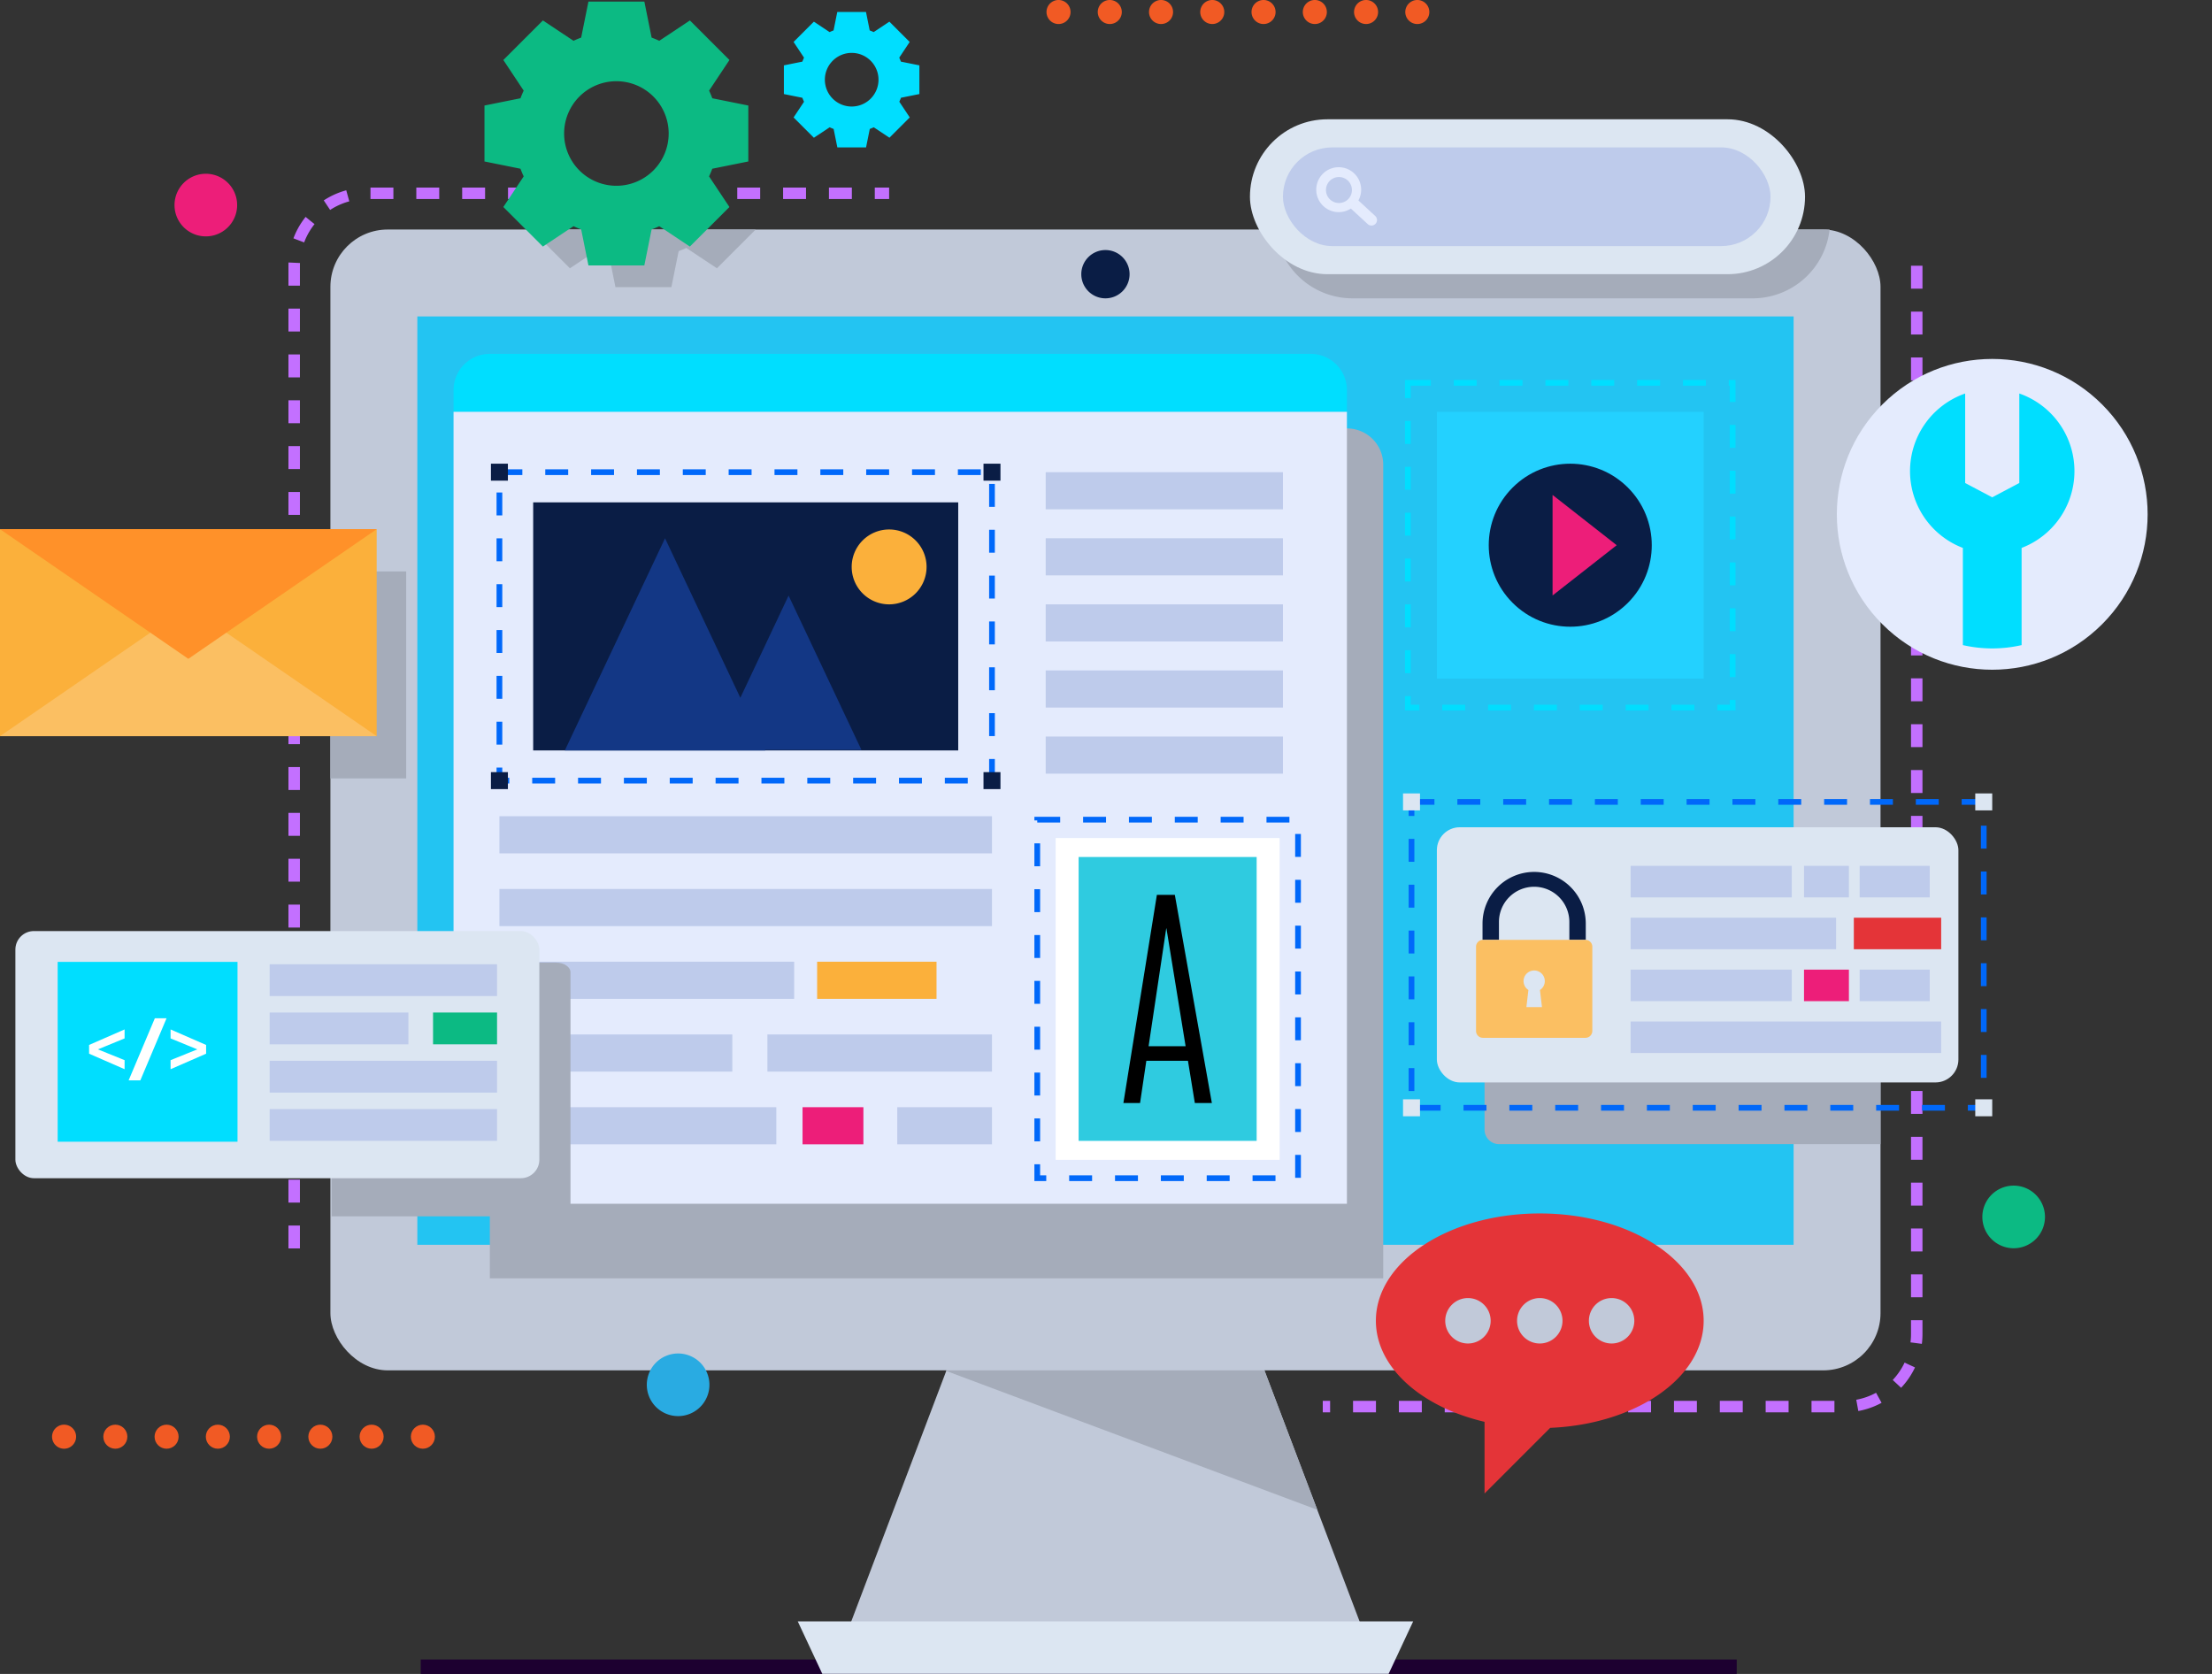 <svg xmlns="http://www.w3.org/2000/svg" width="257.64" height="194.977" viewBox="0 0 257.64 194.977">
  <rect x="0" y="0" width="257.64" height="194.977" fill="#333333" stroke="none"/>
  <g id="Grupo_83558" data-name="Grupo 83558" transform="translate(-51.192 -102.616)">
    <g id="Grupo_83491" data-name="Grupo 83491" transform="translate(100.195 295.906)">
      <rect id="Rectángulo_14767" data-name="Rectángulo 14767" width="153.279" height="1.687" transform="translate(0)" fill="#1d0030"/>
    </g>
    <g id="Grupo_83557" data-name="Grupo 83557" transform="translate(51.192 102.616)">
      <g id="Grupo_83556" data-name="Grupo 83556">
        <g id="Grupo_83492" data-name="Grupo 83492" transform="translate(34.265 22.516)">
          <path id="Trazado_112653" data-name="Trazado 112653" d="M364.161,151.593V276.037a8.447,8.447,0,0,1-8.437,8.437H294.979" transform="translate(-175.176 -143.156)" fill="none" stroke="#c370ff" stroke-miterlimit="10" stroke-width="1.335" stroke-dasharray="2.67 2.67"/>
          <path id="Trazado_112654" data-name="Trazado 112654" d="M105.411,261.141V146.68a8.446,8.446,0,0,1,8.437-8.437h60.858" transform="translate(-105.411 -138.243)" fill="none" stroke="#c370ff" stroke-miterlimit="10" stroke-width="1.335" stroke-dasharray="2.67 2.67"/>
        </g>
        <g id="Grupo_83495" data-name="Grupo 83495" transform="translate(38.483 26.734)">
          <g id="Grupo_83493" data-name="Grupo 83493" transform="translate(54.436 118.257)">
            <path id="Trazado_112655" data-name="Trazado 112655" d="M250.643,332.039H224.7l-16.663,43.942h59.264Z" transform="translate(-201.835 -332.039)" fill="#c1c9d9"/>
            <path id="Trazado_112656" data-name="Trazado 112656" d="M267.041,407.553H201.078l-2.858-6.11H269.9Z" transform="translate(-198.221 -357.581)" fill="#dce6f2"/>
            <path id="Trazado_112657" data-name="Trazado 112657" d="M225.59,352.53,268.806,368.7l-7.93-20.913H227.389Z" transform="translate(-208.293 -337.835)" fill="#a5acba" style="mix-blend-mode: multiply;isolation: isolate"/>
          </g>
          <g id="Grupo_83494" data-name="Grupo 83494">
            <rect id="Rectángulo_14768" data-name="Rectángulo 14768" width="180.549" height="132.881" rx="6.675" fill="#c1c9d9"/>
            <path id="Trazado_112658" data-name="Trazado 112658" d="M256.1,151.513a2.812,2.812,0,1,1-2.812-2.812A2.812,2.812,0,0,1,256.1,151.513Z" transform="translate(-163.017 -146.31)" fill="#0a1d45"/>
            <rect id="Rectángulo_14769" data-name="Rectángulo 14769" width="108.132" height="160.3" transform="translate(170.425 10.124) rotate(90)" fill="#23c4f2"/>
          </g>
        </g>
        <g id="Grupo_83500" data-name="Grupo 83500" transform="translate(6.064)">
          <g id="Grupo_83498" data-name="Grupo 83498">
            <g id="Grupo_83496" data-name="Grupo 83496" transform="translate(0 165.942)">
              <path id="Trazado_112659" data-name="Trazado 112659" d="M63.587,366.591a1.4,1.4,0,1,1-1.4-1.4A1.4,1.4,0,0,1,63.587,366.591Z" transform="translate(-60.787 -365.191)" fill="#f15a24"/>
              <circle id="Elipse_4091" data-name="Elipse 4091" cx="1.4" cy="1.4" r="1.4" transform="translate(5.97 0)" fill="#f15a24"/>
              <circle id="Elipse_4092" data-name="Elipse 4092" cx="1.4" cy="1.4" r="1.4" transform="translate(11.94 0)" fill="#f15a24"/>
              <circle id="Elipse_4093" data-name="Elipse 4093" cx="1.4" cy="1.4" r="1.4" transform="translate(17.91 0)" fill="#f15a24"/>
              <circle id="Elipse_4094" data-name="Elipse 4094" cx="1.4" cy="1.4" r="1.4" transform="translate(23.88 0)" fill="#f15a24"/>
              <circle id="Elipse_4095" data-name="Elipse 4095" cx="1.4" cy="1.4" r="1.4" transform="translate(29.85 0)" fill="#f15a24"/>
              <circle id="Elipse_4096" data-name="Elipse 4096" cx="1.4" cy="1.4" r="1.4" transform="translate(35.82 0)" fill="#f15a24"/>
              <circle id="Elipse_4097" data-name="Elipse 4097" cx="1.4" cy="1.4" r="1.4" transform="translate(41.79 0)" fill="#f15a24"/>
            </g>
            <g id="Grupo_83497" data-name="Grupo 83497" transform="translate(115.827)">
              <path id="Trazado_112660" data-name="Trazado 112660" d="M246.864,104.015a1.4,1.4,0,1,1-1.4-1.4A1.4,1.4,0,0,1,246.864,104.015Z" transform="translate(-244.064 -102.616)" fill="#f15a24"/>
              <path id="Trazado_112661" data-name="Trazado 112661" d="M256.31,104.015a1.4,1.4,0,1,1-1.4-1.4A1.4,1.4,0,0,1,256.31,104.015Z" transform="translate(-247.541 -102.616)" fill="#f15a24"/>
              <path id="Trazado_112662" data-name="Trazado 112662" d="M265.757,104.015a1.4,1.4,0,1,1-1.4-1.4A1.4,1.4,0,0,1,265.757,104.015Z" transform="translate(-251.017 -102.616)" fill="#f15a24"/>
              <path id="Trazado_112663" data-name="Trazado 112663" d="M275.2,104.015a1.4,1.4,0,1,1-1.4-1.4A1.4,1.4,0,0,1,275.2,104.015Z" transform="translate(-254.494 -102.616)" fill="#f15a24"/>
              <path id="Trazado_112664" data-name="Trazado 112664" d="M284.65,104.015a1.4,1.4,0,1,1-1.4-1.4A1.4,1.4,0,0,1,284.65,104.015Z" transform="translate(-257.97 -102.616)" fill="#f15a24"/>
              <path id="Trazado_112665" data-name="Trazado 112665" d="M294.1,104.015a1.4,1.4,0,1,1-1.4-1.4A1.4,1.4,0,0,1,294.1,104.015Z" transform="translate(-261.447 -102.616)" fill="#f15a24"/>
              <path id="Trazado_112666" data-name="Trazado 112666" d="M303.543,104.015a1.4,1.4,0,1,1-1.4-1.4A1.4,1.4,0,0,1,303.543,104.015Z" transform="translate(-264.923 -102.616)" fill="#f15a24"/>
              <path id="Trazado_112667" data-name="Trazado 112667" d="M312.989,104.015a1.4,1.4,0,1,1-1.4-1.4A1.4,1.4,0,0,1,312.989,104.015Z" transform="translate(-268.4 -102.616)" fill="#f15a24"/>
            </g>
          </g>
          <g id="Grupo_83499" data-name="Grupo 83499" transform="translate(14.263 20.239)">
            <path id="Trazado_112668" data-name="Trazado 112668" d="M423.833,324.777a3.647,3.647,0,1,1-3.647-3.647A3.647,3.647,0,0,1,423.833,324.777Z" transform="translate(-205.974 -203.272)" fill="#0cba83"/>
            <path id="Trazado_112669" data-name="Trazado 112669" d="M90.65,138.287A3.647,3.647,0,1,1,87,134.64,3.647,3.647,0,0,1,90.65,138.287Z" transform="translate(-83.356 -134.64)" fill="#ed1e79"/>
            <path id="Trazado_112670" data-name="Trazado 112670" d="M177.69,355.714a3.647,3.647,0,1,1-3.647-3.647A3.647,3.647,0,0,1,177.69,355.714Z" transform="translate(-115.388 -214.657)" fill="#29abe2"/>
          </g>
        </g>
        <g id="Grupo_83517" data-name="Grupo 83517" transform="translate(52.826 41.217)">
          <g id="Grupo_83502" data-name="Grupo 83502">
            <path id="Trazado_112671" data-name="Trazado 112671" d="M241.307,181.576H145.689a4.219,4.219,0,0,0-4.218,4.218v94.774H245.526V185.794A4.219,4.219,0,0,0,241.307,181.576Z" transform="translate(-137.243 -172.892)" fill="#a5acba" style="mix-blend-mode: multiply;isolation: isolate"/>
            <g id="Grupo_83501" data-name="Grupo 83501">
              <path id="Trazado_112672" data-name="Trazado 112672" d="M238.835,172.053a4.218,4.218,0,0,0-4.218-4.218H139a4.218,4.218,0,0,0-4.218,4.218v2.531H238.835Z" transform="translate(-134.781 -167.835)" fill="#00deff"/>
              <rect id="Rectángulo_14770" data-name="Rectángulo 14770" width="104.055" height="92.243" transform="translate(0 6.75)" fill="#e4ebfd"/>
            </g>
          </g>
          <g id="Grupo_83516" data-name="Grupo 83516" transform="translate(4.355 12.792)">
            <g id="Grupo_83503" data-name="Grupo 83503" transform="translate(64.616 0.988)">
              <rect id="Rectángulo_14771" data-name="Rectángulo 14771" width="27.631" height="4.325" fill="#becbeb"/>
              <rect id="Rectángulo_14772" data-name="Rectángulo 14772" width="27.631" height="4.325" transform="translate(0 7.698)" fill="#becbeb"/>
              <rect id="Rectángulo_14773" data-name="Rectángulo 14773" width="27.631" height="4.325" transform="translate(0 15.396)" fill="#becbeb"/>
              <rect id="Rectángulo_14774" data-name="Rectángulo 14774" width="27.631" height="4.325" transform="translate(0 23.093)" fill="#becbeb"/>
              <rect id="Rectángulo_14775" data-name="Rectángulo 14775" width="27.631" height="4.325" transform="translate(0 30.791)" fill="#becbeb"/>
            </g>
            <g id="Grupo_83506" data-name="Grupo 83506" transform="translate(63.632 41.462)">
              <rect id="Rectángulo_14776" data-name="Rectángulo 14776" width="30.373" height="41.762" fill="none" stroke="#0068fa" stroke-miterlimit="10" stroke-width="0.667" stroke-dasharray="2.67 2.67"/>
              <g id="Grupo_83505" data-name="Grupo 83505" transform="translate(2.145 2.141)">
                <rect id="Rectángulo_14777" data-name="Rectángulo 14777" width="26.082" height="37.481" fill="#fff"/>
                <rect id="Rectángulo_14778" data-name="Rectángulo 14778" width="20.737" height="33.064" transform="translate(2.673 2.208)" fill="#2fcbe0"/>
                <g id="Grupo_83504" data-name="Grupo 83504" transform="translate(7.89 6.619)">
                  <path id="Trazado_112673" data-name="Trazado 112673" d="M262.136,267.544h2.092l4.312,24.243h-1.984l-.8-4.917h-4.849l-.73,4.917h-1.941Zm3.347,17.632-2.232-13.72h-.027l-2.053,13.72Z" transform="translate(-258.238 -267.544)"/>
                </g>
              </g>
            </g>
            <g id="Grupo_83515" data-name="Grupo 83515">
              <g id="Grupo_83507" data-name="Grupo 83507" transform="translate(0.988 41.063)">
                <rect id="Rectángulo_14779" data-name="Rectángulo 14779" width="57.371" height="4.325" fill="#becbeb"/>
                <rect id="Rectángulo_14780" data-name="Rectángulo 14780" width="57.371" height="4.325" transform="translate(0 8.473)" fill="#becbeb"/>
                <rect id="Rectángulo_14781" data-name="Rectángulo 14781" width="34.329" height="4.325" transform="translate(0 16.946)" fill="#becbeb"/>
                <rect id="Rectángulo_14782" data-name="Rectángulo 14782" width="27.128" height="4.325" transform="translate(0 25.419)" fill="#becbeb"/>
                <rect id="Rectángulo_14783" data-name="Rectángulo 14783" width="7.087" height="4.325" transform="translate(35.307 33.891)" fill="#ed1e79"/>
                <rect id="Rectángulo_14784" data-name="Rectángulo 14784" width="32.25" height="4.325" transform="translate(0 33.891)" fill="#becbeb"/>
                <rect id="Rectángulo_14785" data-name="Rectángulo 14785" width="13.906" height="4.325" transform="translate(37.006 16.946)" fill="#fbb03b"/>
                <rect id="Rectángulo_14786" data-name="Rectángulo 14786" width="26.159" height="4.325" transform="translate(31.212 25.419)" fill="#becbeb"/>
                <rect id="Rectángulo_14787" data-name="Rectángulo 14787" width="11.032" height="4.325" transform="translate(46.339 33.891)" fill="#becbeb"/>
              </g>
              <g id="Grupo_83514" data-name="Grupo 83514">
                <g id="Grupo_83509" data-name="Grupo 83509" transform="translate(4.92 4.505)">
                  <rect id="Rectángulo_14788" data-name="Rectángulo 14788" width="49.507" height="28.894" fill="#0a1d45"/>
                  <g id="Grupo_83508" data-name="Grupo 83508" transform="translate(3.687 3.156)">
                    <path id="Trazado_112674" data-name="Trazado 112674" d="M181.353,208.5l-5.618,11.9-8.773-18.577-11.671,24.713h23.342l-.033-.069h11.237Z" transform="translate(-155.291 -200.796)" fill="#133785"/>
                    <path id="Trazado_112675" data-name="Trazado 112675" d="M212.519,200.2a4.361,4.361,0,1,0,4.361,4.361A4.361,4.361,0,0,0,212.519,200.2Z" transform="translate(-174.747 -200.199)" fill="#fbb03b"/>
                  </g>
                </g>
                <g id="Grupo_83513" data-name="Grupo 83513">
                  <rect id="Rectángulo_14789" data-name="Rectángulo 14789" width="57.371" height="35.927" transform="translate(0.988 0.988)" fill="none" stroke="#0068fa" stroke-miterlimit="10" stroke-width="0.667" stroke-dasharray="2.67 2.67"/>
                  <g id="Grupo_83512" data-name="Grupo 83512">
                    <g id="Grupo_83510" data-name="Grupo 83510">
                      <rect id="Rectángulo_14790" data-name="Rectángulo 14790" width="1.976" height="1.976" transform="translate(57.371)" fill="#0a1d45"/>
                      <rect id="Rectángulo_14791" data-name="Rectángulo 14791" width="1.976" height="1.976" fill="#0a1d45"/>
                    </g>
                    <g id="Grupo_83511" data-name="Grupo 83511" transform="translate(0 35.927)">
                      <rect id="Rectángulo_14792" data-name="Rectángulo 14792" width="1.976" height="1.976" transform="translate(57.371)" fill="#0a1d45"/>
                      <rect id="Rectángulo_14793" data-name="Rectángulo 14793" width="1.976" height="1.976" fill="#0a1d45"/>
                    </g>
                  </g>
                </g>
              </g>
            </g>
          </g>
        </g>
        <g id="Grupo_83520" data-name="Grupo 83520" transform="translate(163.982 44.592)">
          <rect id="Rectángulo_14794" data-name="Rectángulo 14794" width="37.824" height="37.824" fill="none" stroke="#00deff" stroke-miterlimit="10" stroke-width="0.667" stroke-dasharray="2.67 2.67"/>
          <g id="Grupo_83519" data-name="Grupo 83519" transform="translate(3.375 3.375)">
            <rect id="Rectángulo_14795" data-name="Rectángulo 14795" width="31.074" height="31.074" fill="#23d1ff"/>
            <g id="Grupo_83518" data-name="Grupo 83518" transform="translate(2.11 2.11)">
              <circle id="Elipse_4098" data-name="Elipse 4098" cx="9.494" cy="9.494" r="9.494" transform="translate(0 13.427) rotate(-45)" fill="#0a1d45"/>
              <path id="Trazado_112676" data-name="Trazado 112676" d="M337.332,193.836v11.709l7.469-5.854Z" transform="translate(-325.965 -186.264)" fill="#ed1e79"/>
            </g>
          </g>
        </g>
        <g id="Grupo_83523" data-name="Grupo 83523" transform="translate(145.586 13.895)">
          <path id="Trazado_112677" data-name="Trazado 112677" d="M286.275,144.918a9.018,9.018,0,0,0,8.96,8.015h46.614a9.018,9.018,0,0,0,8.96-8.015Z" transform="translate(-283.293 -132.079)" fill="#a5acba" style="mix-blend-mode: multiply;isolation: isolate"/>
          <g id="Grupo_83522" data-name="Grupo 83522">
            <rect id="Rectángulo_14796" data-name="Rectángulo 14796" width="64.652" height="18.042" rx="9.021" fill="#dce6f2"/>
            <g id="Grupo_83521" data-name="Grupo 83521" transform="translate(3.843 3.273)">
              <rect id="Rectángulo_14797" data-name="Rectángulo 14797" width="56.79" height="11.495" rx="5.748" fill="#becbeb"/>
              <path id="Trazado_112678" data-name="Trazado 112678" d="M300.685,139.161l-1.958-1.807a2.616,2.616,0,1,0-.878.944l1.961,1.809a.644.644,0,1,0,.875-.946Zm-2.712-3.022a1.513,1.513,0,1,1-1.513-1.513A1.515,1.515,0,0,1,297.973,136.139Z" transform="translate(-289.936 -131.174)" fill="#e4ebfd"/>
            </g>
          </g>
        </g>
        <g id="Grupo_83535" data-name="Grupo 83535" transform="translate(163.416 92.415)">
          <path id="Trazado_112679" data-name="Trazado 112679" d="M370.916,266.459H326.482a1.687,1.687,0,0,0-1.687,1.687v26.347a1.687,1.687,0,0,0,1.687,1.687h44.433Z" transform="translate(-315.3 -255.329)" fill="#a5acba" style="mix-blend-mode: multiply;isolation: isolate"/>
          <g id="Grupo_83534" data-name="Grupo 83534">
            <g id="Grupo_83527" data-name="Grupo 83527">
              <rect id="Rectángulo_14798" data-name="Rectángulo 14798" width="66.65" height="35.628" transform="translate(0.988 0.988)" fill="none" stroke="#0068fa" stroke-miterlimit="10" stroke-width="0.667" stroke-dasharray="2.67 2.67"/>
              <g id="Grupo_83526" data-name="Grupo 83526">
                <g id="Grupo_83524" data-name="Grupo 83524">
                  <rect id="Rectángulo_14799" data-name="Rectángulo 14799" width="1.976" height="1.976" transform="translate(66.65)" fill="#dce6f2"/>
                  <rect id="Rectángulo_14800" data-name="Rectángulo 14800" width="1.976" height="1.976" fill="#dce6f2"/>
                </g>
                <g id="Grupo_83525" data-name="Grupo 83525" transform="translate(0 35.628)">
                  <rect id="Rectángulo_14801" data-name="Rectángulo 14801" width="1.976" height="1.976" transform="translate(66.65)" fill="#dce6f2"/>
                  <rect id="Rectángulo_14802" data-name="Rectángulo 14802" width="1.976" height="1.976" fill="#dce6f2"/>
                </g>
              </g>
            </g>
            <g id="Grupo_83533" data-name="Grupo 83533" transform="translate(3.941 3.941)">
              <rect id="Rectángulo_14803" data-name="Rectángulo 14803" width="60.745" height="29.722" rx="2.67" fill="#dce6f2"/>
              <g id="Grupo_83532" data-name="Grupo 83532" transform="translate(4.566 4.495)">
                <g id="Grupo_83530" data-name="Grupo 83530" transform="translate(18.002)">
                  <g id="Grupo_83528" data-name="Grupo 83528">
                    <rect id="Rectángulo_14804" data-name="Rectángulo 14804" width="18.768" height="3.672" fill="#becbeb"/>
                    <rect id="Rectángulo_14805" data-name="Rectángulo 14805" width="23.93" height="3.672" transform="translate(0 6.041)" fill="#becbeb"/>
                    <rect id="Rectángulo_14806" data-name="Rectángulo 14806" width="10.173" height="3.672" transform="translate(25.998 6.041)" fill="#e43438"/>
                    <rect id="Rectángulo_14807" data-name="Rectángulo 14807" width="5.229" height="3.672" transform="translate(25.424 3.672) rotate(180)" fill="#becbeb"/>
                    <rect id="Rectángulo_14808" data-name="Rectángulo 14808" width="8.161" height="3.672" transform="translate(34.837 3.672) rotate(180)" fill="#becbeb"/>
                  </g>
                  <g id="Grupo_83529" data-name="Grupo 83529" transform="translate(0 12.089)">
                    <rect id="Rectángulo_14809" data-name="Rectángulo 14809" width="18.768" height="3.672" fill="#becbeb"/>
                    <rect id="Rectángulo_14810" data-name="Rectángulo 14810" width="36.17" height="3.672" transform="translate(0 6.041)" fill="#becbeb"/>
                    <rect id="Rectángulo_14811" data-name="Rectángulo 14811" width="5.229" height="3.672" transform="translate(25.424 3.672) rotate(180)" fill="#ed1e79"/>
                    <rect id="Rectángulo_14812" data-name="Rectángulo 14812" width="8.161" height="3.672" transform="translate(34.837 3.672) rotate(180)" fill="#becbeb"/>
                  </g>
                </g>
                <g id="Grupo_83531" data-name="Grupo 83531" transform="translate(0 0.708)">
                  <path id="Trazado_112680" data-name="Trazado 112680" d="M330.438,263.316h0a6.016,6.016,0,0,0-6.017,6.016v1.9h1.913v-2.088a4.1,4.1,0,0,1,4.1-4.1h0a4.1,4.1,0,0,1,4.1,4.1v2.088h1.913v-1.9A6.016,6.016,0,0,0,330.438,263.316Z" transform="translate(-323.669 -263.316)" fill="#0a1d45"/>
                  <path id="Trazado_112681" data-name="Trazado 112681" d="M335.971,275.837H324.028a.8.8,0,0,0-.8.8v9.81a.8.8,0,0,0,.8.8h11.943a.8.8,0,0,0,.8-.8v-9.81A.8.8,0,0,0,335.971,275.837Zm-5.063,7.835h-1.816l.235-1.994a1.237,1.237,0,1,1,1.346,0Z" transform="translate(-323.231 -267.924)" fill="#fbbf62"/>
                </g>
              </g>
            </g>
          </g>
        </g>
        <g id="Grupo_83555" data-name="Grupo 83555" transform="translate(0 0.184)">
          <path id="Trazado_112682" data-name="Trazado 112682" d="M323.857,326.26c-10.542,0-19.088,5.6-19.088,12.5,0,5.426,5.279,10.042,12.656,11.771v8.347l7.646-7.646c9.976-.411,17.874-5.836,17.874-12.473C342.945,331.857,334.4,326.26,323.857,326.26Zm-8.366,15.147a2.646,2.646,0,1,1,2.647-2.647A2.647,2.647,0,0,1,315.491,341.407Zm8.366,0a2.646,2.646,0,1,1,2.647-2.647A2.647,2.647,0,0,1,323.857,341.407Zm8.366,0a2.646,2.646,0,1,1,2.647-2.647A2.647,2.647,0,0,1,332.223,341.407Z" transform="translate(-144.514 -185.105)" fill="#e43438"/>
          <g id="Grupo_83543" data-name="Grupo 83543" transform="translate(56.428)">
            <g id="Grupo_83537" data-name="Grupo 83537" transform="translate(34.887 1.215)">
              <g id="Grupo_83536" data-name="Grupo 83536">
                <path id="Trazado_112683" data-name="Trazado 112683" d="M211.451,114.386v-3.343l-2.153-.434h0c-.058-.157-.123-.312-.193-.463l0,0,1.215-1.828-2.364-2.364-1.828,1.215,0,0c-.151-.07-.305-.136-.463-.193h0l-.434-2.153h-3.343l-.434,2.153h0c-.157.058-.311.123-.463.193l0,0-1.829-1.215-2.364,2.364,1.215,1.828,0,0c-.07.151-.135.305-.193.463h0l-2.152.434v3.343l2.152.434h0c.058.158.123.312.193.463l0,0-1.215,1.829,2.364,2.364L201,118.257l0,0c.152.07.305.136.463.194h0l.434,2.152h3.343l.434-2.152h0c.157-.058.312-.124.463-.194l0,0,1.828,1.215,2.364-2.364-1.215-1.829,0,0c.07-.151.135-.3.193-.463h0Zm-7.885,1.453a3.124,3.124,0,1,1,3.124-3.125A3.124,3.124,0,0,1,203.567,115.839Z" transform="translate(-195.682 -104.83)" fill="#00deff"/>
              </g>
            </g>
            <g id="Grupo_83542" data-name="Grupo 83542" transform="translate(0)">
              <g id="Grupo_83539" data-name="Grupo 83539" transform="translate(5.436 26.55)" style="mix-blend-mode: multiply;isolation: isolate">
                <g id="Grupo_83538" data-name="Grupo 83538">
                  <path id="Trazado_112684" data-name="Trazado 112684" d="M149.082,144.918l4.515,4.515,3.564-2.368-.006-.006c.294.136.595.264.9.377h0l.846,4.194h6.515l.846-4.194h0c.307-.113.607-.241.9-.377l-.006.006,3.564,2.368,4.515-4.515Z" transform="translate(-149.082 -144.918)" fill="#a5acba"/>
                </g>
              </g>
              <g id="Grupo_83541" data-name="Grupo 83541">
                <g id="Grupo_83540" data-name="Grupo 83540">
                  <path id="Trazado_112685" data-name="Trazado 112685" d="M171.211,121.53v-6.515l-4.194-.846h0c-.113-.307-.24-.607-.377-.9l.006.006,2.368-3.564-4.606-4.606-3.564,2.368.006.006c-.294-.137-.594-.264-.9-.377h0l-.846-4.194h-6.514l-.846,4.194h0c-.307.113-.607.24-.9.377l.006-.006-3.564-2.368-4.607,4.606,2.367,3.564.006-.006c-.137.295-.264.595-.377.9h0l-4.194.846v6.515l4.194.846h0c.113.307.24.607.377.9l-.006-.006-2.367,3.564,4.607,4.607,3.564-2.368-.006-.006c.294.137.595.264.9.377h0l.846,4.194H159.1l.846-4.194h0c.307-.113.607-.24.9-.377l-.006.006,3.564,2.368,4.606-4.607-2.368-3.564-.006.006c.137-.294.264-.595.377-.9h0Zm-15.365,2.831a6.089,6.089,0,1,1,6.089-6.089A6.089,6.089,0,0,1,155.845,124.361Z" transform="translate(-140.48 -102.907)" fill="#0cba83"/>
                </g>
              </g>
            </g>
          </g>
          <g id="Grupo_83544" data-name="Grupo 83544" transform="translate(206.446 34.127)">
            <circle id="Elipse_4099" data-name="Elipse 4099" cx="18.1" cy="18.1" r="18.1" transform="translate(0 25.597) rotate(-45)" fill="#e4ebfd"/>
            <path id="Trazado_112686" data-name="Trazado 112686" d="M415.937,175.141v10.425l-3.153,1.667-3.152-1.667V175.141a9.576,9.576,0,0,0-.268,17.986v11.319a15.292,15.292,0,0,0,6.841,0V193.127a9.576,9.576,0,0,0-.267-17.986Z" transform="translate(-387.187 -163.618)" fill="#00deff"/>
          </g>
          <g id="Grupo_83554" data-name="Grupo 83554" transform="translate(0 61.453)">
            <g id="Grupo_83551" data-name="Grupo 83551" transform="translate(1.792 46.809)">
              <path id="Trazado_112687" data-name="Trazado 112687" d="M138.444,280.022H112.308v29.555h26.136c.932,0,1.687-.506,1.687-1.132V281.154C140.132,280.529,139.376,280.022,138.444,280.022Z" transform="translate(-75.476 -276.35)" fill="#a5acba" style="mix-blend-mode: multiply;isolation: isolate"/>
              <g id="Grupo_83550" data-name="Grupo 83550">
                <rect id="Rectángulo_14813" data-name="Rectángulo 14813" width="61.027" height="28.788" rx="2.158" fill="#dce6f2"/>
                <g id="Grupo_83549" data-name="Grupo 83549" transform="translate(4.925 3.591)">
                  <g id="Grupo_83545" data-name="Grupo 83545" transform="translate(24.692 0.275)">
                    <rect id="Rectángulo_14814" data-name="Rectángulo 14814" width="26.484" height="3.704" transform="translate(26.484 20.573) rotate(180)" fill="#becbeb"/>
                    <rect id="Rectángulo_14815" data-name="Rectángulo 14815" width="26.484" height="3.704" transform="translate(26.484 14.95) rotate(180)" fill="#becbeb"/>
                    <rect id="Rectángulo_14816" data-name="Rectángulo 14816" width="16.16" height="3.704" transform="translate(16.16 9.327) rotate(180)" fill="#becbeb"/>
                    <rect id="Rectángulo_14817" data-name="Rectángulo 14817" width="7.454" height="3.704" transform="translate(26.484 9.327) rotate(180)" fill="#0cba83"/>
                    <rect id="Rectángulo_14818" data-name="Rectángulo 14818" width="26.484" height="3.704" transform="translate(26.484 3.704) rotate(180)" fill="#becbeb"/>
                  </g>
                  <g id="Grupo_83548" data-name="Grupo 83548">
                    <g id="Grupo_83547" data-name="Grupo 83547">
                      <rect id="Rectángulo_14819" data-name="Rectángulo 14819" width="20.946" height="20.946" fill="#00deff"/>
                      <g id="Grupo_83546" data-name="Grupo 83546" transform="translate(3.659 6.566)">
                        <path id="Trazado_112688" data-name="Trazado 112688" d="M67.61,295.171v-1.019l4.136-1.807v1.045l-3.109,1.276,3.109,1.258v1.053Z" transform="translate(-67.61 -291.043)" fill="#fff"/>
                        <path id="Trazado_112689" data-name="Trazado 112689" d="M77.951,290.284h1.364l-3.056,7.238H74.895Z" transform="translate(-70.291 -290.284)" fill="#fff"/>
                        <path id="Trazado_112690" data-name="Trazado 112690" d="M82.629,295.925l3.109-1.258-3.109-1.276v-1.045l4.138,1.807v1.019l-4.138,1.807Z" transform="translate(-73.137 -291.043)" fill="#fff"/>
                      </g>
                    </g>
                  </g>
                </g>
              </g>
            </g>
            <g id="Grupo_83553" data-name="Grupo 83553">
              <rect id="Rectángulo_14820" data-name="Rectángulo 14820" width="8.826" height="24.112" transform="translate(38.483 4.919)" fill="#a5acba" style="mix-blend-mode: multiply;isolation: isolate"/>
              <g id="Grupo_83552" data-name="Grupo 83552">
                <rect id="Rectángulo_14821" data-name="Rectángulo 14821" width="43.872" height="24.112" fill="#fbb03b"/>
                <path id="Trazado_112691" data-name="Trazado 112691" d="M73.128,229.5H95.064L73.128,214.4,51.193,229.5Z" transform="translate(-51.192 -205.391)" fill="#fbbf62"/>
                <path id="Trazado_112692" data-name="Trazado 112692" d="M73.128,200.145H51.193l21.936,15.1,21.936-15.1Z" transform="translate(-51.192 -200.145)" fill="#ff9129"/>
              </g>
            </g>
          </g>
        </g>
      </g>
    </g>
  </g>
</svg>
